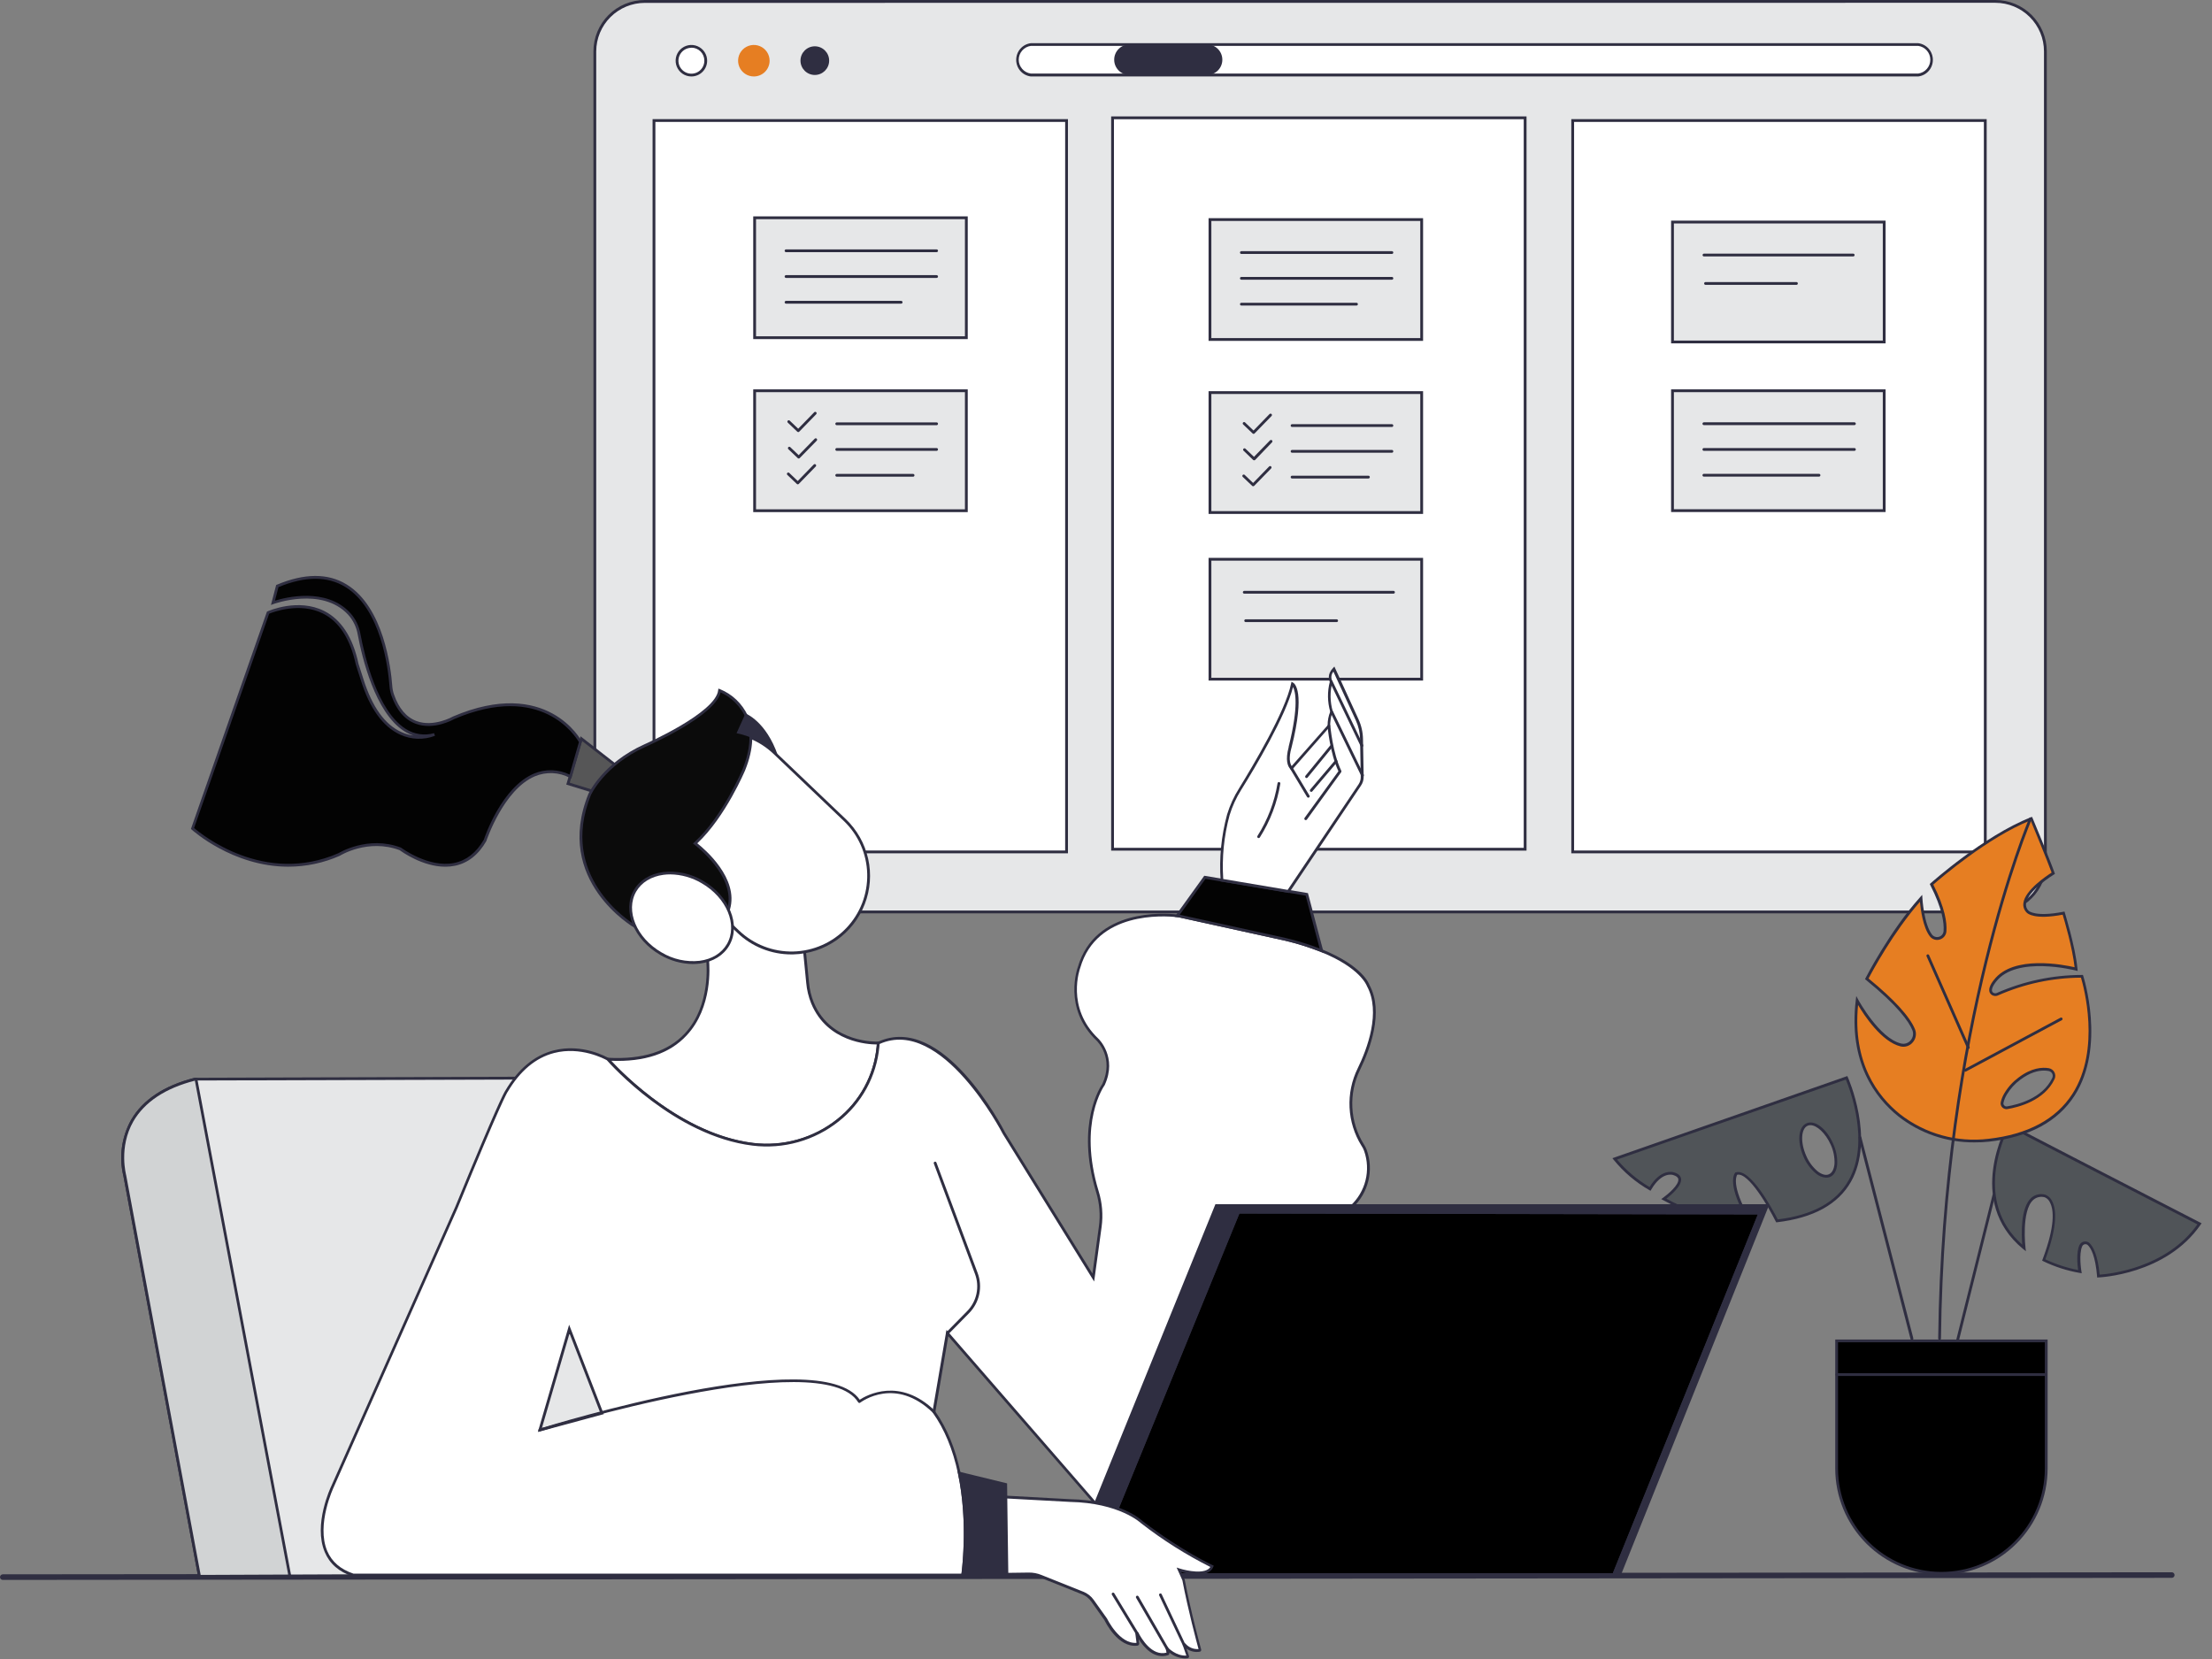 <svg width="160" height="120" viewBox="0 0 160 120" fill="none" xmlns="http://www.w3.org/2000/svg">
<rect x="0" y="0" width="160" height="120" fill="#808080" stroke="none"/>
<g id="Image">
<path id="Vector" d="M133.558 77.957L116.781 83.818C117.489 84.695 118.355 85.432 119.334 85.99C120.163 84.576 121.026 84.887 121.026 84.887C122.37 85.267 120.335 86.716 120.335 86.716C123.854 88.647 126.753 88.682 126.753 88.682C124.854 85.612 125.58 84.887 125.58 84.887C126.649 84.541 128.513 88.302 128.513 88.302C137.769 87.237 133.558 77.957 133.558 77.957ZM132.331 85.03C131.79 85.267 130.989 84.626 130.543 83.616C130.096 82.605 130.173 81.575 130.714 81.338C131.256 81.102 132.057 81.742 132.503 82.753C132.95 83.763 132.873 84.796 132.331 85.032V85.03Z" fill="#505458"/>
<path id="Vector_2" d="M126.945 88.789H126.771C126.741 88.789 123.806 88.732 120.303 86.811L120.161 86.732L120.292 86.639C120.624 86.402 121.469 85.699 121.396 85.287C121.374 85.156 121.245 85.056 121.014 84.99C120.976 84.978 120.206 84.733 119.437 86.049L119.389 86.132L119.304 86.085C118.313 85.519 117.435 84.773 116.717 83.886L116.632 83.775L133.621 77.834L133.66 77.917C133.68 77.961 135.643 82.373 133.89 85.471C132.958 87.118 131.159 88.098 128.542 88.409H128.471L128.439 88.344C127.937 87.334 126.472 84.78 125.655 84.974C125.578 85.097 125.194 85.94 126.856 88.627L126.945 88.789ZM120.531 86.706C123.424 88.26 125.892 88.524 126.575 88.575C124.784 85.608 125.485 84.85 125.518 84.82L125.534 84.802H125.558C126.625 84.454 128.275 87.597 128.59 88.203C131.101 87.9 132.835 86.948 133.716 85.374C135.287 82.599 133.773 78.705 133.514 78.089L116.967 83.874C117.632 84.665 118.426 85.337 119.316 85.863C120.163 84.491 121.04 84.788 121.079 84.8C121.384 84.887 121.56 85.038 121.598 85.254C121.677 85.758 120.867 86.449 120.531 86.706ZM132.087 85.184C131.81 85.167 131.546 85.058 131.339 84.873C130.951 84.545 130.646 84.129 130.45 83.66C129.975 82.571 130.072 81.512 130.674 81.249C131.276 80.987 132.119 81.633 132.596 82.722C132.81 83.186 132.91 83.694 132.89 84.204C132.853 84.672 132.669 85.012 132.372 85.133C132.282 85.169 132.184 85.187 132.087 85.184ZM130.957 81.387C130.888 81.386 130.819 81.399 130.755 81.427C130.274 81.629 130.219 82.619 130.636 83.571C130.817 84.013 131.101 84.405 131.464 84.715C131.772 84.96 132.071 85.038 132.291 84.939C132.518 84.842 132.657 84.572 132.695 84.181C132.714 83.704 132.619 83.229 132.419 82.795C132.049 81.969 131.42 81.387 130.957 81.387Z" fill="#2F2E41"/>
<path id="Vector_3" d="M159.096 88.52C159.096 88.52 145.456 81.496 145.287 81.374C145.287 81.374 142.186 86.8 146.4 90.266C146.4 90.266 145.893 86.051 147.929 86.511C147.929 86.511 149.43 86.899 147.832 91.137C148.659 91.542 149.54 91.827 150.447 91.986C150.447 91.986 150.231 90.705 150.516 90.1C150.54 90.05 150.575 90.005 150.619 89.971C150.664 89.936 150.715 89.913 150.77 89.903C150.826 89.892 150.882 89.895 150.936 89.911C150.99 89.926 151.039 89.955 151.08 89.993C151.328 90.236 151.654 90.83 151.779 92.301C151.779 92.299 156.602 92.154 159.096 88.52Z" fill="#505458"/>
<path id="Vector_4" d="M151.688 92.402V92.307C151.563 90.87 151.254 90.286 151.017 90.064C150.989 90.037 150.954 90.016 150.917 90.005C150.879 89.994 150.839 89.992 150.801 89.999C150.761 90.006 150.723 90.023 150.69 90.047C150.658 90.072 150.632 90.104 150.615 90.141C150.348 90.709 150.552 91.96 150.556 91.96L150.578 92.099L150.439 92.075C149.522 91.917 148.631 91.632 147.793 91.226L147.712 91.184L147.744 91.101C148.668 88.65 148.553 87.514 148.288 86.994C148.218 86.82 148.082 86.681 147.91 86.606C147.767 86.564 147.614 86.558 147.468 86.59C147.322 86.623 147.186 86.691 147.073 86.79C146.198 87.578 146.507 90.226 146.509 90.252L146.54 90.503L146.338 90.343C142.105 86.865 145.167 81.379 145.2 81.324L145.254 81.227L145.345 81.292C145.547 81.423 154.459 86.018 159.143 88.429L159.246 88.482L159.181 88.577C156.685 92.214 151.832 92.398 151.783 92.4L151.688 92.402ZM150.839 89.799C150.955 89.8 151.065 89.844 151.148 89.925C151.405 90.173 151.737 90.769 151.872 92.198C152.551 92.154 156.687 91.745 158.947 88.561C157.227 87.675 146.483 82.142 145.325 81.516C144.963 82.213 142.732 86.895 146.275 90.03C146.216 89.324 146.135 87.358 146.928 86.643C147.064 86.523 147.228 86.44 147.404 86.4C147.581 86.36 147.764 86.365 147.939 86.414C148.05 86.456 148.152 86.52 148.238 86.602C148.324 86.684 148.393 86.782 148.44 86.891C148.725 87.439 148.866 88.611 147.945 91.091C148.7 91.446 149.496 91.706 150.316 91.865C150.267 91.509 150.172 90.569 150.413 90.06C150.444 89.994 150.49 89.937 150.547 89.892C150.605 89.848 150.673 89.818 150.744 89.805C150.775 89.799 150.807 89.797 150.839 89.799Z" fill="#2F2E41"/>
<path id="Vector_5" d="M0.202 114.28C0.149 114.28 0.097 114.258 0.059 114.22C0.021 114.183 0 114.131 0 114.078C0 114.024 0.021 113.973 0.059 113.935C0.097 113.897 0.149 113.875 0.202 113.875L157.091 113.726C157.144 113.726 157.196 113.747 157.234 113.785C157.272 113.823 157.293 113.874 157.293 113.928C157.293 113.982 157.272 114.033 157.234 114.071C157.196 114.109 157.144 114.13 157.091 114.13L0.194 114.28H0.202Z" fill="#2F2E41"/>
<path id="Vector_6" d="M144.336 0.107H46.641C44.645 0.107 43.026 1.725 43.026 3.72V62.349C43.026 64.344 44.645 65.962 46.641 65.962H144.336C146.332 65.962 147.95 64.344 147.95 62.349V3.72C147.95 1.725 146.332 0.107 144.336 0.107Z" fill="#E6E7E8"/>
<path id="Vector_7" d="M144.334 66.063H46.639C45.654 66.061 44.71 65.669 44.014 64.973C43.318 64.277 42.926 63.333 42.925 62.349V3.712C42.926 2.728 43.318 1.784 44.014 1.088C44.71 0.393 45.654 0.001 46.639 0H144.334C145.319 0.001 146.263 0.392 146.96 1.088C147.657 1.784 148.048 2.728 148.049 3.712V62.349C148.048 63.333 147.657 64.277 146.96 64.974C146.264 65.67 145.319 66.062 144.334 66.063ZM46.639 0.208C45.709 0.209 44.817 0.579 44.159 1.235C43.501 1.892 43.13 2.783 43.127 3.712V62.349C43.129 63.279 43.499 64.172 44.157 64.83C44.815 65.488 45.708 65.859 46.639 65.861H144.334C145.266 65.86 146.159 65.489 146.817 64.831C147.476 64.172 147.846 63.28 147.847 62.349V3.712C147.846 2.781 147.476 1.889 146.817 1.231C146.158 0.573 145.265 0.203 144.334 0.202L46.639 0.208Z" fill="#2F2E41"/>
<path id="Vector_8" d="M50.013 5.422C50.585 5.422 51.05 4.958 51.05 4.385C51.05 3.813 50.585 3.349 50.013 3.349C49.44 3.349 48.976 3.813 48.976 4.385C48.976 4.958 49.44 5.422 50.013 5.422Z" fill="white"/>
<path id="Vector_9" d="M50.012 5.531C49.786 5.531 49.566 5.465 49.378 5.34C49.19 5.215 49.044 5.037 48.957 4.828C48.871 4.62 48.848 4.391 48.892 4.169C48.936 3.948 49.044 3.745 49.204 3.585C49.364 3.426 49.567 3.317 49.788 3.273C50.01 3.229 50.239 3.252 50.447 3.339C50.656 3.425 50.834 3.572 50.959 3.759C51.084 3.947 51.151 4.168 51.15 4.393C51.15 4.695 51.03 4.984 50.816 5.197C50.603 5.41 50.314 5.53 50.012 5.531ZM50.012 3.456C49.827 3.455 49.645 3.51 49.491 3.613C49.336 3.715 49.215 3.862 49.144 4.033C49.073 4.204 49.054 4.393 49.09 4.575C49.126 4.757 49.215 4.924 49.346 5.056C49.477 5.187 49.644 5.276 49.826 5.313C50.008 5.349 50.197 5.331 50.369 5.26C50.54 5.189 50.687 5.069 50.79 4.914C50.893 4.76 50.948 4.579 50.948 4.393C50.949 4.27 50.926 4.147 50.879 4.032C50.833 3.918 50.764 3.814 50.677 3.726C50.59 3.638 50.486 3.568 50.372 3.52C50.258 3.473 50.136 3.448 50.012 3.448V3.456Z" fill="#2F2E41"/>
<path id="Vector_10" d="M54.53 5.422C55.103 5.422 55.567 4.958 55.567 4.385C55.567 3.813 55.103 3.349 54.53 3.349C53.957 3.349 53.493 3.813 53.493 4.385C53.493 4.958 53.957 5.422 54.53 5.422Z" fill="#E67E22"/>
<path id="Vector_11" d="M54.53 5.531C54.304 5.531 54.083 5.465 53.896 5.34C53.708 5.215 53.561 5.037 53.475 4.828C53.388 4.62 53.366 4.391 53.41 4.169C53.453 3.948 53.562 3.745 53.722 3.585C53.881 3.426 54.084 3.317 54.306 3.273C54.527 3.229 54.757 3.252 54.965 3.339C55.173 3.425 55.351 3.572 55.477 3.759C55.602 3.947 55.668 4.168 55.668 4.393C55.667 4.695 55.547 4.984 55.334 5.197C55.121 5.41 54.831 5.53 54.53 5.531ZM54.53 3.456C54.344 3.455 54.163 3.51 54.008 3.613C53.854 3.715 53.733 3.862 53.662 4.033C53.59 4.204 53.572 4.393 53.608 4.575C53.644 4.757 53.733 4.924 53.864 5.056C53.995 5.187 54.162 5.276 54.344 5.313C54.526 5.349 54.715 5.331 54.886 5.26C55.058 5.189 55.204 5.069 55.307 4.914C55.411 4.76 55.466 4.579 55.466 4.393C55.467 4.27 55.443 4.147 55.397 4.032C55.35 3.918 55.282 3.814 55.194 3.726C55.108 3.638 55.004 3.568 54.89 3.52C54.776 3.473 54.653 3.448 54.53 3.448V3.456Z" fill="#E67E22"/>
<path id="Vector_12" d="M58.938 5.422C59.511 5.422 59.975 4.958 59.975 4.385C59.975 3.813 59.511 3.349 58.938 3.349C58.366 3.349 57.901 3.813 57.901 4.385C57.901 4.958 58.366 5.422 58.938 5.422Z" fill="#2F2E41"/>
<path id="Vector_13" d="M138.749 3.217H74.562C73.953 3.217 73.46 3.71 73.46 4.319V4.321C73.46 4.929 73.953 5.422 74.562 5.422H138.749C139.358 5.422 139.851 4.929 139.851 4.321V4.319C139.851 3.71 139.358 3.217 138.749 3.217Z" fill="white"/>
<path id="Vector_14" d="M138.749 5.531H74.564C74.27 5.495 73.999 5.353 73.803 5.131C73.607 4.909 73.499 4.624 73.499 4.328C73.499 4.032 73.607 3.746 73.803 3.524C73.999 3.303 74.27 3.16 74.564 3.124H138.749C139.043 3.16 139.314 3.303 139.51 3.524C139.706 3.746 139.814 4.032 139.814 4.328C139.814 4.624 139.706 4.909 139.51 5.131C139.314 5.353 139.043 5.495 138.749 5.531ZM74.564 3.318C74.321 3.351 74.099 3.47 73.938 3.655C73.777 3.839 73.688 4.075 73.688 4.32C73.688 4.564 73.777 4.8 73.938 4.984C74.099 5.169 74.321 5.288 74.564 5.321H138.749C138.992 5.288 139.214 5.169 139.375 4.984C139.536 4.8 139.625 4.564 139.625 4.32C139.625 4.075 139.536 3.839 139.375 3.655C139.214 3.47 138.992 3.351 138.749 3.318H74.564Z" fill="#2F2E41"/>
<path id="Vector_15" d="M87.314 3.217H81.694C81.086 3.217 80.593 3.71 80.593 4.319V4.321C80.593 4.929 81.086 5.422 81.694 5.422H87.314C87.922 5.422 88.415 4.929 88.415 4.321V4.319C88.415 3.71 87.922 3.217 87.314 3.217Z" fill="#2F2E41"/>
<path id="Vector_16" d="M77.147 8.718H47.304V61.623H77.147V8.718Z" fill="white"/>
<path id="Vector_17" d="M77.248 61.722H47.203V8.617H77.248V61.722ZM47.405 61.52H77.046V8.819H47.405V61.52Z" fill="#2F2E41"/>
<path id="Vector_18" d="M110.317 8.522H80.474V61.427H110.317V8.522Z" fill="white"/>
<path id="Vector_19" d="M110.418 61.528H80.373V8.421H110.418V61.528ZM80.575 61.326H110.216V8.623H80.575V61.326Z" fill="#2F2E41"/>
<path id="Vector_20" d="M143.6 8.718H113.757V61.623H143.6V8.718Z" fill="white"/>
<path id="Vector_21" d="M143.702 61.722H113.656V8.617H143.702V61.722ZM113.858 61.52H143.499V8.819H113.858V61.52Z" fill="#2F2E41"/>
<path id="Vector_22" d="M69.898 15.752H54.584V24.426H69.898V15.752Z" fill="#E6E7E8"/>
<path id="Vector_23" d="M69.999 24.527H54.483V15.651H69.999V24.527ZM54.685 24.325H69.797V15.853H54.685V24.325Z" fill="#2F2E41"/>
<path id="Vector_24" d="M67.747 18.24H56.856C56.83 18.24 56.804 18.229 56.785 18.21C56.766 18.191 56.755 18.166 56.755 18.139C56.755 18.112 56.766 18.086 56.785 18.067C56.804 18.049 56.83 18.038 56.856 18.038H67.747C67.774 18.038 67.8 18.049 67.819 18.067C67.838 18.086 67.849 18.112 67.849 18.139C67.849 18.166 67.838 18.191 67.819 18.21C67.8 18.229 67.774 18.24 67.747 18.24Z" fill="#2F2E41"/>
<path id="Vector_25" d="M67.747 20.103H56.856C56.83 20.103 56.804 20.093 56.785 20.073C56.766 20.055 56.755 20.029 56.755 20.002C56.755 19.975 56.766 19.95 56.785 19.931C56.804 19.912 56.83 19.901 56.856 19.901H67.747C67.774 19.901 67.8 19.912 67.819 19.931C67.838 19.95 67.849 19.975 67.849 20.002C67.849 20.029 67.838 20.055 67.819 20.073C67.8 20.093 67.774 20.103 67.747 20.103Z" fill="#2F2E41"/>
<path id="Vector_26" d="M65.182 21.964H56.856C56.83 21.964 56.804 21.954 56.785 21.935C56.766 21.916 56.755 21.89 56.755 21.863C56.755 21.837 56.766 21.811 56.785 21.792C56.804 21.773 56.83 21.762 56.856 21.762H65.182C65.209 21.762 65.235 21.773 65.254 21.792C65.273 21.811 65.283 21.837 65.283 21.863C65.283 21.89 65.273 21.916 65.254 21.935C65.235 21.954 65.209 21.964 65.182 21.964Z" fill="#2F2E41"/>
<path id="Vector_27" d="M69.898 28.267H54.584V36.941H69.898V28.267Z" fill="#E6E7E8"/>
<path id="Vector_28" d="M69.999 37.042H54.483V28.164H69.999V37.042ZM54.685 36.84H69.797V28.366H54.685V36.84Z" fill="#2F2E41"/>
<path id="Vector_29" d="M67.747 30.755H60.523C60.496 30.755 60.47 30.744 60.452 30.725C60.432 30.706 60.422 30.681 60.422 30.654C60.422 30.627 60.433 30.602 60.452 30.583C60.471 30.564 60.496 30.553 60.523 30.553H67.747C67.774 30.553 67.8 30.564 67.819 30.582C67.838 30.601 67.848 30.627 67.848 30.654C67.848 30.681 67.838 30.706 67.819 30.725C67.8 30.744 67.774 30.755 67.747 30.755Z" fill="#2F2E41"/>
<path id="Vector_30" d="M67.747 32.61H60.523C60.496 32.61 60.47 32.599 60.452 32.58C60.432 32.562 60.422 32.536 60.422 32.509C60.422 32.482 60.433 32.457 60.452 32.438C60.471 32.419 60.496 32.408 60.523 32.408H67.747C67.774 32.408 67.8 32.419 67.819 32.438C67.838 32.456 67.848 32.482 67.848 32.509C67.848 32.536 67.838 32.562 67.819 32.58C67.8 32.599 67.774 32.61 67.747 32.61Z" fill="#2F2E41"/>
<path id="Vector_31" d="M66.045 34.481H60.523C60.496 34.481 60.47 34.471 60.452 34.452C60.432 34.433 60.422 34.407 60.422 34.38C60.422 34.353 60.432 34.328 60.452 34.309C60.47 34.29 60.496 34.279 60.523 34.279H66.045C66.072 34.279 66.098 34.29 66.117 34.309C66.136 34.328 66.146 34.353 66.146 34.38C66.146 34.407 66.136 34.433 66.117 34.452C66.098 34.471 66.072 34.481 66.045 34.481Z" fill="#2F2E41"/>
<path id="Vector_32" d="M57.742 31.254C57.716 31.253 57.691 31.243 57.671 31.226L56.99 30.577C56.979 30.568 56.97 30.557 56.964 30.545C56.958 30.532 56.954 30.519 56.953 30.505C56.953 30.491 56.955 30.477 56.959 30.464C56.964 30.451 56.972 30.439 56.981 30.429C56.991 30.419 57.002 30.411 57.015 30.406C57.028 30.401 57.042 30.398 57.056 30.398C57.07 30.398 57.083 30.401 57.096 30.407C57.109 30.413 57.12 30.421 57.129 30.432L57.736 31.01L58.894 29.819C58.913 29.8 58.938 29.789 58.965 29.789C58.992 29.788 59.018 29.799 59.038 29.817C59.057 29.836 59.068 29.862 59.068 29.889C59.069 29.916 59.058 29.942 59.039 29.961L57.81 31.224C57.792 31.242 57.768 31.253 57.742 31.254Z" fill="#2F2E41"/>
<path id="Vector_33" d="M57.776 33.166C57.75 33.166 57.724 33.155 57.705 33.138L57.022 32.489C57.013 32.479 57.005 32.468 57 32.456C56.995 32.444 56.992 32.43 56.992 32.417C56.992 32.404 56.995 32.391 57 32.378C57.005 32.366 57.013 32.355 57.022 32.345C57.031 32.336 57.042 32.328 57.054 32.323C57.067 32.318 57.08 32.316 57.093 32.316C57.106 32.316 57.119 32.318 57.131 32.323C57.143 32.328 57.154 32.336 57.164 32.345L57.77 32.923L58.93 31.733C58.94 31.724 58.951 31.716 58.963 31.711C58.975 31.705 58.988 31.703 59.002 31.702C59.015 31.702 59.028 31.704 59.041 31.709C59.053 31.714 59.064 31.722 59.074 31.731C59.083 31.74 59.091 31.751 59.096 31.764C59.102 31.776 59.104 31.789 59.105 31.802C59.105 31.816 59.102 31.829 59.097 31.841C59.092 31.854 59.085 31.865 59.076 31.875L57.843 33.136C57.825 33.153 57.801 33.164 57.776 33.166Z" fill="#2F2E41"/>
<path id="Vector_34" d="M57.708 35.035C57.682 35.035 57.657 35.025 57.639 35.007L56.956 34.358C56.945 34.349 56.936 34.338 56.93 34.326C56.924 34.313 56.92 34.3 56.919 34.286C56.918 34.272 56.92 34.258 56.925 34.245C56.93 34.232 56.937 34.22 56.947 34.21C56.957 34.2 56.968 34.192 56.981 34.187C56.994 34.181 57.008 34.179 57.022 34.179C57.035 34.179 57.049 34.182 57.062 34.188C57.075 34.194 57.086 34.202 57.095 34.213L57.702 34.792L58.86 33.6C58.879 33.581 58.904 33.57 58.931 33.569C58.958 33.569 58.984 33.58 59.003 33.598C59.023 33.617 59.034 33.643 59.034 33.67C59.034 33.697 59.024 33.722 59.005 33.742L57.776 35.005C57.758 35.023 57.733 35.034 57.708 35.035Z" fill="#2F2E41"/>
<path id="Vector_35" d="M102.834 15.882H87.52V24.555H102.834V15.882Z" fill="#E6E7E8"/>
<path id="Vector_36" d="M102.935 24.656H87.419V15.781H102.935V24.656ZM87.621 24.454H102.733V15.983H87.621V24.454Z" fill="#2F2E41"/>
<path id="Vector_37" d="M100.679 18.369H89.793C89.766 18.369 89.74 18.359 89.721 18.34C89.702 18.321 89.691 18.295 89.691 18.268C89.691 18.241 89.702 18.216 89.721 18.197C89.74 18.178 89.766 18.167 89.793 18.167H100.679C100.706 18.167 100.732 18.178 100.751 18.197C100.77 18.216 100.781 18.241 100.781 18.268C100.781 18.295 100.77 18.321 100.751 18.34C100.732 18.359 100.706 18.369 100.679 18.369Z" fill="#2F2E41"/>
<path id="Vector_38" d="M100.679 20.233H89.793C89.766 20.233 89.74 20.222 89.721 20.203C89.702 20.184 89.691 20.158 89.691 20.131C89.691 20.105 89.702 20.079 89.721 20.06C89.74 20.041 89.766 20.03 89.793 20.03H100.679C100.706 20.03 100.732 20.041 100.751 20.06C100.77 20.079 100.781 20.105 100.781 20.131C100.781 20.158 100.77 20.184 100.751 20.203C100.732 20.222 100.706 20.233 100.679 20.233Z" fill="#2F2E41"/>
<path id="Vector_39" d="M98.118 22.102H89.793C89.766 22.102 89.74 22.091 89.721 22.072C89.702 22.053 89.691 22.027 89.691 22.001C89.691 21.974 89.702 21.948 89.721 21.929C89.74 21.91 89.766 21.9 89.793 21.9H98.118C98.145 21.9 98.171 21.91 98.19 21.929C98.209 21.948 98.219 21.974 98.219 22.001C98.219 22.027 98.209 22.053 98.19 22.072C98.171 22.091 98.145 22.102 98.118 22.102Z" fill="#2F2E41"/>
<path id="Vector_40" d="M136.289 28.261H120.976V36.935H136.289V28.261Z" fill="#E6E7E8"/>
<path id="Vector_41" d="M136.39 37.036H120.875V28.164H136.39V37.036ZM121.077 36.834H136.188V28.366H121.077V36.834Z" fill="#2F2E41"/>
<path id="Vector_42" d="M134.135 30.749H123.246C123.219 30.749 123.193 30.738 123.174 30.719C123.155 30.7 123.145 30.675 123.145 30.648C123.145 30.621 123.156 30.596 123.175 30.577C123.194 30.558 123.219 30.547 123.246 30.547H134.135C134.161 30.547 134.187 30.557 134.206 30.576C134.225 30.595 134.236 30.621 134.236 30.648C134.236 30.675 134.225 30.7 134.206 30.719C134.187 30.738 134.161 30.749 134.135 30.749Z" fill="#2F2E41"/>
<path id="Vector_43" d="M134.135 32.61H123.246C123.219 32.61 123.193 32.599 123.174 32.58C123.155 32.562 123.145 32.536 123.145 32.509C123.145 32.482 123.155 32.456 123.174 32.438C123.193 32.419 123.219 32.408 123.246 32.408H134.135C134.161 32.408 134.187 32.419 134.206 32.438C134.225 32.456 134.236 32.482 134.236 32.509C134.236 32.536 134.225 32.562 134.206 32.58C134.187 32.599 134.161 32.61 134.135 32.61Z" fill="#2F2E41"/>
<path id="Vector_44" d="M131.574 34.475H123.246C123.219 34.475 123.193 34.465 123.174 34.446C123.155 34.427 123.145 34.401 123.145 34.374C123.145 34.347 123.155 34.322 123.174 34.303C123.193 34.284 123.219 34.273 123.246 34.273H131.574C131.6 34.273 131.626 34.284 131.645 34.303C131.664 34.322 131.675 34.347 131.675 34.374C131.675 34.401 131.664 34.427 131.645 34.446C131.626 34.465 131.6 34.475 131.574 34.475Z" fill="#2F2E41"/>
<path id="Vector_45" d="M102.834 28.397H87.52V37.07H102.834V28.397Z" fill="#E6E7E8"/>
<path id="Vector_46" d="M102.935 37.173H87.419V28.296H102.935V37.173ZM87.621 36.971H102.733V28.498H87.621V36.971Z" fill="#2F2E41"/>
<path id="Vector_47" d="M102.834 40.453H87.52V49.126H102.834V40.453Z" fill="#E6E7E8"/>
<path id="Vector_48" d="M102.935 49.227H87.419V40.352H102.935V49.227ZM87.621 49.025H102.733V40.554H87.621V49.025Z" fill="#2F2E41"/>
<path id="Vector_49" d="M100.679 30.884H93.459C93.432 30.884 93.406 30.874 93.388 30.855C93.369 30.836 93.358 30.81 93.358 30.783C93.358 30.757 93.369 30.731 93.388 30.712C93.407 30.694 93.432 30.683 93.459 30.682H100.679C100.706 30.682 100.732 30.693 100.751 30.712C100.77 30.731 100.78 30.756 100.78 30.783C100.78 30.81 100.77 30.836 100.751 30.855C100.732 30.874 100.706 30.884 100.679 30.884Z" fill="#2F2E41"/>
<path id="Vector_50" d="M100.679 32.747H93.459C93.432 32.747 93.406 32.737 93.388 32.718C93.369 32.699 93.358 32.673 93.358 32.646C93.358 32.62 93.369 32.594 93.388 32.575C93.407 32.557 93.432 32.546 93.459 32.545H100.679C100.706 32.545 100.732 32.556 100.751 32.575C100.77 32.594 100.78 32.62 100.78 32.646C100.78 32.673 100.77 32.699 100.751 32.718C100.732 32.737 100.706 32.747 100.679 32.747Z" fill="#2F2E41"/>
<path id="Vector_51" d="M98.981 34.611H93.459C93.432 34.611 93.406 34.6 93.388 34.581C93.369 34.562 93.358 34.536 93.358 34.51C93.358 34.483 93.369 34.457 93.388 34.438C93.406 34.419 93.432 34.409 93.459 34.409H98.981C99.008 34.409 99.034 34.419 99.053 34.438C99.072 34.457 99.082 34.483 99.082 34.51C99.082 34.536 99.072 34.562 99.053 34.581C99.034 34.6 99.008 34.611 98.981 34.611Z" fill="#2F2E41"/>
<path id="Vector_52" d="M90.677 31.383C90.651 31.383 90.626 31.373 90.607 31.355L89.925 30.706C89.915 30.698 89.906 30.687 89.9 30.674C89.893 30.662 89.89 30.648 89.889 30.634C89.888 30.62 89.89 30.607 89.895 30.593C89.9 30.581 89.907 30.569 89.917 30.558C89.926 30.549 89.938 30.541 89.951 30.535C89.964 30.53 89.977 30.527 89.991 30.527C90.005 30.528 90.019 30.531 90.032 30.537C90.044 30.542 90.056 30.551 90.065 30.561L90.671 31.141L91.829 29.949C91.848 29.929 91.874 29.918 91.901 29.918C91.928 29.918 91.954 29.928 91.973 29.947C91.992 29.965 92.003 29.991 92.004 30.018C92.004 30.045 91.994 30.071 91.975 30.09L90.746 31.353C90.728 31.371 90.703 31.382 90.677 31.383Z" fill="#2F2E41"/>
<path id="Vector_53" d="M90.712 33.295C90.686 33.295 90.66 33.285 90.641 33.267L89.96 32.61C89.948 32.602 89.938 32.591 89.931 32.578C89.924 32.566 89.919 32.552 89.918 32.538C89.917 32.523 89.918 32.509 89.923 32.495C89.928 32.481 89.935 32.469 89.945 32.458C89.955 32.448 89.967 32.44 89.98 32.434C89.994 32.429 90.008 32.426 90.023 32.427C90.037 32.427 90.051 32.431 90.064 32.438C90.077 32.444 90.088 32.453 90.097 32.465L90.704 33.044L91.864 31.852C91.873 31.843 91.885 31.835 91.897 31.83C91.909 31.825 91.922 31.822 91.935 31.822C91.949 31.821 91.962 31.824 91.974 31.829C91.987 31.834 91.998 31.841 92.008 31.85C92.017 31.86 92.025 31.871 92.03 31.883C92.035 31.895 92.038 31.908 92.038 31.922C92.038 31.935 92.036 31.948 92.031 31.96C92.026 31.973 92.019 31.984 92.01 31.994L90.791 33.265C90.781 33.275 90.768 33.283 90.755 33.288C90.741 33.294 90.727 33.296 90.712 33.295Z" fill="#2F2E41"/>
<path id="Vector_54" d="M90.643 35.172C90.617 35.172 90.593 35.162 90.574 35.144L89.891 34.495C89.882 34.486 89.874 34.475 89.869 34.463C89.864 34.451 89.861 34.438 89.861 34.425C89.861 34.411 89.864 34.398 89.869 34.386C89.874 34.374 89.882 34.363 89.891 34.354C89.9 34.344 89.912 34.337 89.924 34.332C89.936 34.327 89.95 34.324 89.963 34.324C89.976 34.324 89.989 34.327 90.002 34.332C90.014 34.337 90.025 34.344 90.035 34.354L90.641 34.934L91.799 33.742C91.808 33.732 91.82 33.724 91.832 33.719C91.844 33.714 91.857 33.711 91.871 33.711C91.884 33.711 91.897 33.713 91.909 33.718C91.922 33.723 91.933 33.73 91.943 33.74C91.952 33.749 91.96 33.76 91.965 33.772C91.971 33.785 91.973 33.798 91.974 33.811C91.974 33.824 91.971 33.837 91.966 33.85C91.961 33.862 91.954 33.874 91.945 33.883L90.716 35.146C90.696 35.164 90.67 35.173 90.643 35.172Z" fill="#2F2E41"/>
<path id="Vector_55" d="M100.794 42.941H90.001C89.974 42.941 89.948 42.93 89.929 42.911C89.91 42.892 89.899 42.866 89.899 42.839C89.9 42.813 89.911 42.787 89.93 42.769C89.948 42.75 89.974 42.739 90.001 42.738H100.794C100.821 42.738 100.847 42.749 100.866 42.768C100.885 42.787 100.896 42.813 100.896 42.839C100.896 42.866 100.885 42.892 100.866 42.911C100.847 42.93 100.821 42.941 100.794 42.941Z" fill="#2F2E41"/>
<path id="Vector_56" d="M96.683 44.998H90.103C90.077 44.997 90.052 44.986 90.033 44.968C90.014 44.949 90.003 44.923 90.002 44.897C90.002 44.87 90.013 44.844 90.032 44.825C90.051 44.806 90.077 44.796 90.103 44.796H96.683C96.71 44.796 96.736 44.806 96.754 44.825C96.773 44.844 96.784 44.87 96.784 44.897C96.784 44.923 96.773 44.949 96.754 44.968C96.736 44.987 96.71 44.998 96.683 44.998Z" fill="#2F2E41"/>
<path id="Vector_57" d="M136.289 16.061H120.976V24.735H136.289V16.061Z" fill="#E6E7E8"/>
<path id="Vector_58" d="M136.39 24.836H120.875V15.96H136.39V24.836ZM121.077 24.634H136.188V16.163H121.077V24.634Z" fill="#2F2E41"/>
<path id="Vector_59" d="M134.047 18.549H123.253C123.227 18.549 123.201 18.538 123.182 18.52C123.163 18.501 123.152 18.475 123.152 18.448C123.152 18.421 123.163 18.396 123.182 18.377C123.201 18.358 123.227 18.347 123.253 18.347H134.047C134.074 18.347 134.1 18.358 134.119 18.377C134.138 18.396 134.148 18.421 134.148 18.448C134.148 18.475 134.137 18.5 134.118 18.519C134.099 18.538 134.074 18.549 134.047 18.549Z" fill="#2F2E41"/>
<path id="Vector_60" d="M129.942 20.604H123.365C123.338 20.604 123.312 20.594 123.293 20.575C123.274 20.556 123.264 20.53 123.264 20.503C123.264 20.477 123.274 20.451 123.293 20.432C123.312 20.413 123.338 20.402 123.365 20.402H129.942C129.969 20.402 129.995 20.413 130.014 20.432C130.033 20.451 130.043 20.477 130.043 20.503C130.043 20.53 130.033 20.556 130.014 20.575C129.995 20.594 129.969 20.604 129.942 20.604Z" fill="#2F2E41"/>
<path id="Vector_61" d="M51.609 113.859L20.963 113.985L14.426 114.011L9.027 85.048C9.027 85.048 7.511 79.726 14.121 78.054H14.182L39.754 77.978L51.609 113.859Z" fill="#E6E7E8"/>
<path id="Vector_62" d="M14.342 114.112L14.328 114.029L8.926 85.067C8.595 83.693 8.792 82.246 9.478 81.011C10.323 79.546 11.876 78.517 14.095 77.957H14.119H14.182L39.821 77.876L39.843 77.947L51.749 113.96L14.342 114.112ZM14.139 78.155C11.979 78.703 10.473 79.695 9.656 81.11C8.567 82.997 9.129 85 9.129 85.02L14.514 113.918L51.474 113.768L39.673 78.079L14.139 78.155Z" fill="#2F2E41"/>
<path id="Vector_63" d="M20.963 113.985L14.426 114.011L9.027 85.048C9.027 85.048 7.511 79.725 14.121 78.054H14.182L20.963 113.985Z" fill="#D1D3D4"/>
<path id="Vector_64" d="M14.342 114.112L14.328 114.029L8.926 85.067C8.595 83.693 8.792 82.246 9.478 81.011C10.323 79.546 11.876 78.517 14.095 77.957H14.119H14.259L14.273 78.04L21.083 114.088L14.342 114.112ZM14.095 78.167C11.96 78.715 10.467 79.705 9.648 81.11C8.567 82.997 9.129 85 9.129 85.02L14.514 113.918L20.844 113.892L14.095 78.167Z" fill="#2F2E41"/>
<path id="Vector_65" d="M63.529 75.451C63.529 75.544 63.515 75.635 63.505 75.726C63.066 80.203 58.92 83.321 54.455 82.773C48.632 82.058 43.962 76.618 43.962 76.618C52.117 77.082 51.185 69.514 51.185 69.514L52.755 66.37L58.112 68.001L58.417 71.087C58.46 71.592 58.579 72.088 58.771 72.558C60.05 75.654 63.529 75.451 63.529 75.451Z" fill="white"/>
<path id="Vector_66" d="M55.456 82.929C55.118 82.929 54.78 82.908 54.445 82.866C48.65 82.155 43.934 76.731 43.888 76.676L43.734 76.496L43.97 76.51C46.441 76.65 48.31 76.062 49.529 74.76C51.451 72.711 51.09 69.553 51.086 69.52V69.49L52.703 66.243L58.207 67.918L58.518 71.07C58.561 71.566 58.678 72.052 58.864 72.513C60.101 75.498 63.486 75.342 63.523 75.342H63.636V75.458C63.636 75.55 63.622 75.641 63.612 75.734C63.508 76.782 63.195 77.798 62.69 78.722C62.185 79.645 61.499 80.457 60.673 81.11C59.19 82.288 57.35 82.93 55.456 82.929ZM44.201 76.723C45.07 77.666 49.347 82.037 54.467 82.666C55.544 82.798 56.636 82.714 57.681 82.42C58.725 82.126 59.7 81.627 60.55 80.952C61.353 80.315 62.021 79.522 62.511 78.622C63.002 77.721 63.306 76.731 63.406 75.71C63.406 75.656 63.416 75.603 63.42 75.549C62.799 75.549 59.838 75.389 58.678 72.59C58.483 72.111 58.361 71.606 58.316 71.091L58.019 68.072L52.808 66.485L51.288 69.516C51.32 69.856 51.559 72.879 49.671 74.888C48.454 76.209 46.616 76.824 44.201 76.729V76.723Z" fill="#2F2E41"/>
<path id="Vector_67" d="M98.563 82.815C98.059 81.997 97.77 81.064 97.724 80.104C97.677 79.144 97.874 78.188 98.296 77.325C99.011 75.854 100.006 73.184 98.963 71.276C98.963 71.276 98.542 69.961 95.605 68.773C94.757 68.435 93.886 68.16 92.998 67.95L85.303 66.263L85.147 66.243C84.203 66.139 79.253 65.802 78.042 69.979C77.738 70.887 77.703 71.864 77.941 72.791C78.179 73.719 78.679 74.558 79.382 75.209C79.382 75.209 80.722 76.462 79.815 78.442C79.815 78.442 77.826 81.106 79.37 86.184C79.624 87.005 79.696 87.872 79.582 88.724L79.079 92.4L72.611 81.965C72.611 81.965 68.176 73.275 63.514 75.445C63.514 75.538 63.5 75.629 63.49 75.72C63.052 80.196 58.906 83.314 54.441 82.767C48.617 82.052 43.948 76.611 43.948 76.611C43.948 76.611 39.523 73.984 36.612 78.937C36.612 78.937 36.319 79.23 33 87.322L24.044 107.504C24.044 107.504 21.58 112.622 25.534 113.92H69.635C69.635 113.92 70.185 110.27 69.391 106.55C69.059 105 68.495 103.438 67.561 102.124L68.534 96.419L82.212 112.17H89.8L97.772 87.279C98.32 86.776 98.706 86.123 98.884 85.401C99.061 84.679 99.022 83.921 98.771 83.222C98.729 83.097 98.671 82.978 98.599 82.868L98.563 82.815ZM39.044 103.434L41.173 96.137L43.529 102.217L39.044 103.434Z" fill="white"/>
<path id="Vector_68" d="M69.722 114.027H25.515C24.527 113.702 23.844 113.112 23.494 112.275C22.643 110.276 23.919 107.583 23.973 107.469L32.93 87.291C35.901 80.045 36.451 79.036 36.546 78.897C37.474 77.321 38.65 76.339 40.045 75.979C42.137 75.439 43.944 76.488 44.021 76.535L44.045 76.555C44.092 76.609 48.757 81.975 54.473 82.676C55.55 82.808 56.642 82.724 57.686 82.43C58.731 82.136 59.706 81.637 60.555 80.962C61.359 80.325 62.026 79.533 62.517 78.632C63.008 77.731 63.312 76.741 63.411 75.72C63.411 75.631 63.428 75.54 63.434 75.45V75.391L63.486 75.365C68.178 73.174 72.528 81.57 72.71 81.928L79.02 92.117L79.485 88.72C79.599 87.883 79.53 87.032 79.283 86.225C77.787 81.306 79.606 78.586 79.736 78.402C80.593 76.512 79.374 75.336 79.332 75.286C76.845 72.933 77.955 69.975 77.965 69.947C79.196 65.703 84.187 66.037 85.177 66.148C85.281 66.158 85.337 66.168 85.337 66.168L93.014 67.851C93.909 68.063 94.787 68.339 95.642 68.678C98.587 69.872 99.04 71.19 99.056 71.246C100.119 73.186 99.092 75.916 98.385 77.369C97.968 78.216 97.773 79.156 97.818 80.099C97.864 81.042 98.148 81.958 98.646 82.761L98.682 82.819C98.759 82.937 98.82 83.064 98.866 83.197C99.117 83.912 99.155 84.684 98.975 85.419C98.796 86.155 98.407 86.823 97.855 87.342L89.873 112.277H82.166L82.135 112.241L68.592 96.652L67.662 102.108C68.495 103.294 69.108 104.784 69.482 106.538C70.27 110.232 69.732 113.906 69.726 113.944L69.722 114.027ZM25.564 113.825H69.546C69.621 113.253 70.005 109.923 69.292 106.578C68.92 104.834 68.309 103.357 67.472 102.189L67.448 102.155V102.112L68.459 96.197L82.246 112.075H89.713L97.673 87.219L97.698 87.198C98.225 86.708 98.599 86.074 98.772 85.375C98.946 84.675 98.912 83.94 98.674 83.26C98.634 83.143 98.579 83.031 98.512 82.927L98.474 82.868C97.959 82.036 97.664 81.087 97.617 80.11C97.569 79.133 97.771 78.16 98.203 77.282C98.894 75.868 99.899 73.202 98.872 71.325C98.86 71.295 98.409 70.017 95.565 68.866C94.722 68.53 93.855 68.257 92.972 68.047L85.282 66.358L85.137 66.34C84.177 66.233 79.326 65.911 78.139 70.003C78.125 70.04 77.068 72.873 79.451 75.132C79.465 75.144 80.834 76.456 79.908 78.487L79.896 78.505C79.877 78.531 77.957 81.193 79.467 86.158C79.726 86.993 79.8 87.874 79.683 88.74L79.142 92.695L72.532 82.019C72.485 81.926 68.119 73.495 63.624 75.514C63.624 75.587 63.618 75.66 63.606 75.732C63.503 76.78 63.191 77.796 62.687 78.72C62.183 79.644 61.498 80.457 60.673 81.11C59.803 81.802 58.803 82.313 57.733 82.615C56.663 82.916 55.544 83.001 54.441 82.866C48.781 82.173 44.162 76.993 43.895 76.69C43.726 76.595 42.001 75.67 40.085 76.165C38.745 76.51 37.611 77.462 36.712 78.994L36.695 79.014C36.695 79.026 36.291 79.596 33.108 87.364L24.149 107.548C24.135 107.579 22.855 110.276 23.672 112.196C24.005 112.97 24.64 113.518 25.564 113.825ZM38.905 103.579L41.167 95.821L43.673 102.288L38.905 103.579ZM41.195 96.45L39.2 103.29L43.402 102.149L41.195 96.45Z" fill="#2F2E41"/>
<path id="Vector_69" d="M39.045 103.541C39.023 103.541 39.002 103.534 38.984 103.522C38.967 103.509 38.954 103.491 38.948 103.47C38.94 103.444 38.943 103.417 38.955 103.393C38.968 103.369 38.989 103.351 39.014 103.343C39.847 103.084 59.303 97.078 62.187 101.245C62.676 100.924 65.082 99.572 67.63 102.054C67.641 102.063 67.65 102.074 67.656 102.086C67.662 102.099 67.666 102.112 67.666 102.126C67.667 102.14 67.665 102.154 67.66 102.167C67.655 102.18 67.647 102.192 67.637 102.202C67.627 102.212 67.616 102.219 67.603 102.225C67.59 102.23 67.576 102.232 67.562 102.232C67.548 102.231 67.534 102.228 67.522 102.222C67.509 102.216 67.498 102.208 67.489 102.197C64.774 99.546 62.325 101.389 62.221 101.457C62.211 101.466 62.198 101.473 62.184 101.476C62.171 101.48 62.156 101.48 62.143 101.478C62.114 101.472 62.09 101.455 62.074 101.431C59.484 97.214 39.279 103.452 39.075 103.527C39.066 103.534 39.056 103.538 39.045 103.541Z" fill="#2F2E41"/>
<path id="Vector_70" d="M68.534 96.527C68.52 96.527 68.507 96.524 68.495 96.519C68.483 96.513 68.472 96.506 68.463 96.496C68.453 96.487 68.446 96.476 68.441 96.464C68.436 96.452 68.433 96.439 68.433 96.426C68.433 96.412 68.436 96.399 68.441 96.387C68.446 96.375 68.453 96.364 68.463 96.355L69.957 94.837C70.296 94.491 70.53 94.055 70.63 93.58C70.731 93.106 70.695 92.612 70.527 92.158L67.545 84.161C67.536 84.136 67.537 84.108 67.549 84.084C67.56 84.06 67.581 84.041 67.606 84.032C67.618 84.027 67.631 84.025 67.644 84.025C67.658 84.025 67.671 84.028 67.683 84.034C67.695 84.039 67.706 84.047 67.715 84.057C67.724 84.067 67.731 84.078 67.735 84.091L70.719 92.087C70.901 92.578 70.939 93.11 70.83 93.622C70.721 94.134 70.469 94.605 70.102 94.979L68.61 96.496C68.6 96.506 68.588 96.514 68.575 96.519C68.562 96.525 68.548 96.527 68.534 96.527Z" fill="#2F2E41"/>
<path id="Vector_71" d="M95.606 68.783C94.758 68.445 93.886 68.17 92.998 67.96L85.303 66.273L85.147 66.253L87.153 63.46L94.525 64.695L95.606 68.783Z" fill="#030303"/>
<path id="Vector_72" d="M95.755 68.942L95.567 68.866C94.724 68.53 93.857 68.257 92.974 68.047L85.283 66.358L85.137 66.34L84.963 66.321L87.108 63.345L94.607 64.602L95.755 68.942ZM85.333 66.166L93.014 67.851C93.843 68.048 94.657 68.299 95.452 68.603L94.442 64.784L87.195 63.571L85.333 66.166Z" fill="#2F2E41"/>
<path id="Vector_73" d="M69.635 113.926C69.635 113.926 70.185 110.276 69.391 106.556L72.746 107.376L72.833 113.869L69.635 113.926Z" fill="#2F2E41"/>
<path id="Vector_74" d="M69.518 114.029L69.536 113.912C69.536 113.875 70.072 110.234 69.292 106.578L69.257 106.421L72.845 107.296L72.936 113.964L69.518 114.029ZM69.518 106.693C70.183 109.961 69.829 113.174 69.746 113.823L72.726 113.77L72.641 107.455L69.518 106.693Z" fill="#2F2E41"/>
<path id="Vector_75" d="M89.58 87.665L78.859 113.894H116.725L127.294 87.742L89.58 87.665Z" fill="black"/>
<path id="Vector_76" d="M116.793 113.995H78.709L78.766 113.855L89.513 87.564H89.578L127.442 87.641L127.387 87.781L116.793 113.995ZM79.01 113.793H116.664L127.151 87.843L89.648 87.778L79.01 113.793Z" fill="#2F2E41"/>
<path id="Vector_77" d="M87.983 87.211H127.828L117.161 113.861L116.725 113.894L127.294 87.742L89.58 87.665L78.859 113.894L77.185 113.817L87.983 87.211Z" fill="#2F2E41"/>
<path id="Vector_78" d="M116.571 114.005L127.145 87.843L89.649 87.778L78.925 113.997L77.04 113.912L77.092 113.778L87.914 87.104H127.984L117.232 113.958L116.571 114.005ZM77.333 113.722L78.792 113.789L89.505 87.564H89.578L127.442 87.641L127.387 87.781L116.876 113.78L117.078 113.766L127.664 87.312H88.046L77.333 113.722Z" fill="#2F2E41"/>
<path id="Vector_79" d="M72.833 113.869L74.398 113.847C74.705 113.843 75.01 113.9 75.295 114.015L78.327 115.227C78.609 115.342 78.852 115.534 79.029 115.781L79.995 117.145C79.995 117.145 80.919 119.101 82.275 118.932C82.287 118.93 82.298 118.924 82.305 118.914C82.313 118.905 82.317 118.893 82.316 118.881L82.227 118.178C82.225 118.173 82.226 118.168 82.229 118.163C82.231 118.159 82.235 118.156 82.24 118.154C82.245 118.153 82.25 118.153 82.255 118.155C82.259 118.157 82.263 118.161 82.265 118.166C82.467 118.57 83.306 120.003 84.476 119.625C84.483 119.623 84.489 119.618 84.493 119.612C84.496 119.606 84.498 119.599 84.496 119.592L84.428 119.253C84.428 119.253 85.067 119.962 85.922 119.839C85.926 119.838 85.929 119.837 85.933 119.834C85.936 119.832 85.939 119.829 85.941 119.826C85.943 119.822 85.944 119.818 85.945 119.814C85.945 119.81 85.945 119.806 85.944 119.803L85.659 118.976C85.658 118.973 85.658 118.969 85.659 118.966C85.661 118.963 85.663 118.96 85.666 118.958C85.669 118.956 85.672 118.956 85.676 118.956C85.679 118.956 85.683 118.958 85.685 118.96C85.822 119.116 85.995 119.235 86.19 119.305C86.385 119.376 86.594 119.396 86.799 119.364C86.802 119.363 86.806 119.362 86.809 119.36C86.811 119.358 86.814 119.355 86.816 119.352C86.818 119.349 86.819 119.346 86.82 119.342C86.82 119.339 86.82 119.335 86.819 119.332C86.742 119.049 86.071 116.595 85.629 114.28L85.301 113.552C85.301 113.552 87.337 114.207 87.698 113.297C87.698 113.297 85.519 112.317 82.611 110.101C82.611 110.101 81.085 108.611 77.414 108.538L72.765 108.284L72.833 113.869Z" fill="white"/>
<path id="Vector_80" d="M85.713 119.956C85.3 119.944 84.902 119.796 84.581 119.534V119.574C84.587 119.606 84.582 119.638 84.565 119.666C84.549 119.693 84.523 119.714 84.492 119.724C83.492 120.047 82.738 119.158 82.362 118.564L82.4 118.871C82.403 118.89 82.402 118.91 82.396 118.929C82.391 118.947 82.382 118.965 82.37 118.98C82.358 118.995 82.344 119.008 82.327 119.017C82.311 119.027 82.292 119.033 82.273 119.035C80.858 119.214 79.928 117.272 79.888 117.192L78.932 115.842C78.767 115.609 78.539 115.43 78.275 115.324L75.243 114.112C74.97 114.003 74.678 113.949 74.384 113.952L72.718 113.974L72.637 108.179L77.397 108.439C81.062 108.512 82.596 109.969 82.653 110.03C85.507 112.206 87.69 113.198 87.706 113.209L87.795 113.249L87.759 113.338C87.436 114.146 85.998 113.855 85.448 113.712L85.693 114.261C86.138 116.593 86.807 119.043 86.884 119.313C86.892 119.349 86.886 119.386 86.868 119.417C86.858 119.431 86.845 119.444 86.83 119.454C86.815 119.463 86.798 119.47 86.781 119.473C86.615 119.502 86.445 119.497 86.28 119.459C86.116 119.421 85.961 119.351 85.825 119.253L86.004 119.776C86.011 119.794 86.013 119.813 86.011 119.832C86.009 119.851 86.003 119.869 85.992 119.885C85.982 119.901 85.969 119.915 85.953 119.926C85.938 119.936 85.92 119.943 85.901 119.946C85.839 119.953 85.776 119.956 85.713 119.956ZM84.252 118.915L84.496 119.188C84.496 119.188 85.067 119.794 85.812 119.752L85.556 119.012C85.547 118.986 85.548 118.958 85.557 118.932C85.567 118.907 85.585 118.885 85.608 118.871C85.631 118.857 85.659 118.852 85.685 118.857C85.712 118.861 85.736 118.875 85.754 118.895C85.87 119.028 86.015 119.132 86.178 119.199C86.341 119.266 86.518 119.294 86.694 119.281C86.552 118.764 85.942 116.486 85.525 114.308L85.109 113.384L85.325 113.455C85.843 113.621 87.201 113.904 87.549 113.344C85.778 112.455 84.1 111.395 82.536 110.179C82.511 110.157 80.979 108.708 77.397 108.637L72.858 108.391L72.932 113.768L74.396 113.748C74.717 113.741 75.037 113.801 75.334 113.924L78.366 115.136C78.666 115.256 78.925 115.46 79.112 115.724L80.078 117.08C80.094 117.115 80.977 118.929 82.208 118.832L82.125 118.184C82.122 118.155 82.128 118.127 82.144 118.103C82.159 118.079 82.183 118.061 82.21 118.052C82.238 118.044 82.267 118.046 82.294 118.057C82.32 118.068 82.342 118.088 82.356 118.113C82.558 118.517 83.328 119.819 84.377 119.54L84.252 118.915Z" fill="#2F2E41"/>
<path id="Vector_81" d="M88.385 63.67C88.272 62.081 88.428 60.484 88.848 58.947C89.049 58.289 89.335 57.661 89.701 57.078C90.635 55.571 93.061 51.517 93.481 49.47C93.481 49.47 94.348 49.916 93.317 54.037C93.285 54.168 92.992 55.114 93.417 55.571L96.125 52.503C96.125 52.503 96.125 51.786 96.327 51.493C96.116 50.781 96.105 50.024 96.295 49.306C96.295 49.306 96.034 48.882 96.497 48.393L98.179 52.056C98.382 52.501 98.492 52.982 98.5 53.471L98.549 56.191C98.551 56.401 98.49 56.608 98.373 56.783L93.2 64.476L88.385 63.67Z" fill="white"/>
<path id="Vector_82" d="M93.235 64.592L88.293 63.757V63.68C88.179 62.078 88.336 60.469 88.757 58.919C88.96 58.252 89.251 57.615 89.623 57.026C90.617 55.409 92.976 51.462 93.388 49.45L93.417 49.318L93.534 49.379C93.631 49.429 94.443 49.985 93.423 54.063L93.412 54.099C93.21 54.819 93.297 55.205 93.429 55.413L96.03 52.465C96.028 52.127 96.092 51.792 96.218 51.478C96.014 50.773 96.003 50.027 96.188 49.316C96.127 49.187 95.986 48.777 96.416 48.324L96.519 48.213L98.258 52.01C98.469 52.468 98.582 52.965 98.589 53.469L98.638 56.189C98.639 56.421 98.568 56.648 98.436 56.838L93.235 64.592ZM88.48 63.581L93.14 64.367L98.27 56.731C98.375 56.572 98.43 56.387 98.427 56.197L98.379 53.477C98.372 53.001 98.265 52.532 98.066 52.099L96.449 48.581C96.371 48.673 96.322 48.785 96.306 48.904C96.291 49.024 96.311 49.145 96.364 49.254L96.386 49.292L96.374 49.334C96.191 50.033 96.201 50.768 96.404 51.46L96.422 51.507L96.394 51.549C96.246 51.767 96.214 52.313 96.214 52.503V52.541L93.419 55.722L93.342 55.639C93.14 55.437 92.96 54.977 93.212 54.047V54.013C93.956 51.038 93.698 50.015 93.526 49.692C93.014 51.788 90.757 55.567 89.78 57.131C89.418 57.705 89.134 58.326 88.937 58.976C88.532 60.476 88.378 62.033 88.48 63.583V63.581Z" fill="#2F2E41"/>
<path id="Vector_83" d="M94.445 59.321C94.424 59.322 94.403 59.314 94.386 59.301C94.376 59.293 94.367 59.283 94.36 59.272C94.353 59.261 94.348 59.248 94.346 59.235C94.344 59.222 94.344 59.208 94.348 59.196C94.351 59.183 94.356 59.17 94.364 59.16L96.812 55.785C96.192 54.465 96.032 52.592 96.024 52.513C96.023 52.5 96.024 52.486 96.028 52.474C96.032 52.461 96.039 52.449 96.047 52.439C96.056 52.429 96.067 52.421 96.079 52.415C96.091 52.409 96.103 52.405 96.117 52.404C96.143 52.402 96.169 52.411 96.189 52.428C96.21 52.445 96.223 52.469 96.226 52.495C96.226 52.515 96.394 54.463 97.02 55.752C97.028 55.769 97.031 55.787 97.029 55.806C97.028 55.824 97.021 55.841 97.01 55.856L94.528 59.285C94.518 59.297 94.505 59.307 94.491 59.313C94.477 59.319 94.461 59.322 94.445 59.321Z" fill="#2F2E41"/>
<path id="Vector_84" d="M98.551 56.177C98.532 56.177 98.513 56.172 98.497 56.162C98.481 56.152 98.468 56.137 98.46 56.12L96.236 51.537C96.231 51.525 96.227 51.512 96.226 51.499C96.225 51.486 96.227 51.472 96.232 51.46C96.236 51.447 96.243 51.435 96.251 51.426C96.26 51.416 96.271 51.407 96.283 51.402C96.295 51.396 96.308 51.392 96.321 51.392C96.334 51.391 96.348 51.392 96.36 51.397C96.373 51.401 96.384 51.408 96.394 51.417C96.404 51.425 96.412 51.436 96.418 51.448L98.642 56.031C98.648 56.043 98.651 56.056 98.652 56.069C98.653 56.083 98.651 56.096 98.647 56.109C98.642 56.121 98.636 56.133 98.627 56.143C98.618 56.153 98.607 56.161 98.595 56.167C98.582 56.174 98.566 56.177 98.551 56.177Z" fill="#2F2E41"/>
<path id="Vector_85" d="M98.51 54.031C98.492 54.031 98.473 54.026 98.457 54.016C98.441 54.005 98.428 53.991 98.419 53.974L96.196 49.344C96.187 49.321 96.187 49.294 96.196 49.27C96.205 49.247 96.223 49.227 96.246 49.216C96.269 49.205 96.296 49.203 96.32 49.211C96.345 49.219 96.365 49.235 96.378 49.258L98.601 53.887C98.607 53.899 98.611 53.912 98.611 53.925C98.612 53.938 98.61 53.951 98.606 53.964C98.602 53.976 98.595 53.987 98.586 53.997C98.577 54.007 98.567 54.015 98.555 54.021C98.541 54.028 98.526 54.031 98.51 54.031Z" fill="#2F2E41"/>
<path id="Vector_86" d="M94.506 56.278C94.483 56.278 94.46 56.27 94.441 56.256C94.421 56.238 94.408 56.214 94.406 56.187C94.403 56.16 94.411 56.133 94.427 56.112L96.21 53.93C96.219 53.919 96.229 53.911 96.241 53.905C96.252 53.899 96.265 53.895 96.279 53.894C96.292 53.892 96.305 53.894 96.318 53.898C96.331 53.902 96.342 53.908 96.353 53.917C96.363 53.925 96.371 53.935 96.377 53.947C96.384 53.959 96.387 53.972 96.389 53.985C96.39 53.998 96.388 54.012 96.385 54.024C96.381 54.037 96.374 54.049 96.366 54.059L94.585 56.239C94.576 56.252 94.564 56.261 94.55 56.268C94.536 56.275 94.521 56.278 94.506 56.278Z" fill="#2F2E41"/>
<path id="Vector_87" d="M94.845 57.278C94.826 57.278 94.808 57.273 94.791 57.262C94.775 57.252 94.763 57.237 94.754 57.22C94.746 57.202 94.743 57.183 94.746 57.164C94.749 57.145 94.756 57.127 94.769 57.112L96.572 54.991C96.59 54.974 96.613 54.964 96.638 54.963C96.663 54.962 96.687 54.971 96.706 54.987C96.725 55.003 96.737 55.025 96.741 55.05C96.745 55.074 96.739 55.099 96.725 55.12L94.922 57.244C94.913 57.255 94.901 57.264 94.888 57.269C94.874 57.275 94.86 57.278 94.845 57.278Z" fill="#2F2E41"/>
<path id="Vector_88" d="M94.631 57.699C94.614 57.698 94.597 57.694 94.582 57.685C94.567 57.677 94.554 57.665 94.544 57.65L93.332 55.629C93.318 55.606 93.314 55.579 93.32 55.553C93.327 55.526 93.343 55.504 93.366 55.49C93.389 55.477 93.417 55.473 93.443 55.48C93.469 55.486 93.491 55.503 93.505 55.526L94.718 57.547C94.725 57.558 94.73 57.571 94.732 57.584C94.734 57.597 94.733 57.61 94.73 57.623C94.727 57.636 94.721 57.648 94.713 57.658C94.705 57.669 94.695 57.678 94.684 57.684C94.668 57.694 94.65 57.699 94.631 57.699Z" fill="#2F2E41"/>
<path id="Vector_89" d="M91.041 60.621C91.022 60.621 91.003 60.616 90.987 60.606C90.964 60.592 90.948 60.569 90.943 60.543C90.937 60.517 90.942 60.49 90.956 60.467C91.692 59.308 92.186 58.013 92.408 56.658C92.411 56.631 92.424 56.606 92.445 56.59C92.466 56.573 92.493 56.565 92.52 56.568C92.547 56.571 92.571 56.584 92.588 56.605C92.605 56.626 92.613 56.653 92.61 56.68C92.384 58.062 91.881 59.383 91.132 60.566C91.124 60.583 91.111 60.597 91.095 60.607C91.079 60.617 91.06 60.621 91.041 60.621Z" fill="#2F2E41"/>
<path id="Vector_90" d="M56.021 54.459C53.79 52.331 50.257 52.414 48.128 54.644C45.999 56.874 46.082 60.407 48.312 62.535L53.394 67.383C55.625 69.511 59.159 69.429 61.287 67.198C63.416 64.968 63.333 61.435 61.103 59.307L56.021 54.459Z" fill="white"/>
<path id="Vector_91" d="M57.246 69.035C55.785 69.038 54.38 68.475 53.325 67.463L48.243 62.613C47.687 62.102 47.239 61.485 46.924 60.799C46.609 60.113 46.434 59.37 46.41 58.616C46.385 57.861 46.511 57.109 46.781 56.404C47.05 55.698 47.457 55.053 47.979 54.507C48.5 53.961 49.125 53.524 49.817 53.222C50.51 52.92 51.255 52.759 52.01 52.748C52.766 52.738 53.515 52.877 54.216 53.16C54.916 53.442 55.554 53.861 56.09 54.392L61.174 59.242C61.987 60.019 62.551 61.018 62.796 62.115C63.041 63.212 62.955 64.356 62.549 65.404C62.143 66.452 61.436 67.356 60.516 68.002C59.596 68.648 58.506 69.007 57.382 69.033L57.246 69.035ZM52.169 53.02C51.074 53.019 50.003 53.346 49.095 53.959C48.188 54.572 47.485 55.443 47.077 56.459C46.669 57.475 46.576 58.59 46.809 59.66C47.042 60.731 47.59 61.706 48.383 62.462L53.465 67.312C54.516 68.315 55.924 68.859 57.377 68.825C58.831 68.791 60.211 68.181 61.214 67.13C62.218 66.078 62.762 64.671 62.728 63.219C62.695 61.766 62.085 60.386 61.035 59.382L55.951 54.532C54.932 53.559 53.577 53.017 52.169 53.02Z" fill="#2F2E41"/>
<path id="Vector_92" d="M42.05 53.429L41.086 56.682L43.346 57.379L44.74 55.52L42.05 53.429Z" fill="#565657"/>
<path id="Vector_93" d="M43.384 57.498L40.959 56.751L41.993 53.259L44.878 55.502L43.384 57.498ZM41.211 56.615L43.307 57.262L44.599 55.54L42.105 53.6L41.211 56.615Z" fill="#2F2E41"/>
<path id="Vector_94" d="M25.826 48.029C24.529 41.991 19.382 44.317 19.382 44.317L13.925 59.929C13.925 59.929 18.713 64.359 24.531 61.809C24.531 61.809 26.588 60.511 28.96 61.405C28.96 61.405 32.988 64.448 35.09 60.78C35.09 60.78 37.239 54.247 41.266 56.171L41.981 53.667C41.981 53.667 39.61 49.019 32.808 51.921C32.808 51.921 29.616 53.768 28.4 50.264C28.329 50.053 28.286 49.833 28.27 49.611C28.143 47.895 27.146 39.412 20.055 42.393L19.742 43.605C19.742 43.605 23.273 42.286 25.24 44.391C25.621 44.809 25.874 45.326 25.97 45.883C26.336 47.847 27.789 54.077 31.428 53.133C31.428 53.133 27.937 54.7 26.192 49.153L25.826 48.029Z" fill="#030303"/>
<path id="Vector_95" d="M32.208 62.692C30.571 62.692 29.073 61.615 28.909 61.496C26.619 60.639 24.602 61.882 24.582 61.9C23.407 62.42 22.137 62.69 20.852 62.69C16.826 62.69 13.899 60.039 13.861 60.004L13.812 59.958L19.308 44.242L19.346 44.224C19.435 44.183 21.57 43.244 23.456 44.197C24.687 44.82 25.52 46.101 25.93 48.005L26.286 49.118C26.92 51.139 27.848 52.424 29.047 52.958C29.321 53.082 29.612 53.164 29.91 53.202C29.671 53.126 29.442 53.019 29.231 52.883C27.131 51.549 26.185 47.552 25.875 45.895C25.783 45.357 25.539 44.856 25.172 44.452C23.272 42.419 19.817 43.678 19.781 43.692L19.599 43.759L19.975 42.316L20.022 42.296C22.023 41.453 23.727 41.447 25.075 42.276C27.749 43.913 28.275 48.296 28.372 49.601C28.386 49.815 28.428 50.025 28.497 50.228C28.845 51.238 29.395 51.883 30.126 52.155C31.369 52.618 32.744 51.838 32.754 51.83C39.576 48.914 42.052 53.568 42.068 53.617L42.087 53.653L41.329 56.314L41.219 56.264C40.832 56.059 40.404 55.942 39.966 55.923C39.528 55.904 39.091 55.982 38.687 56.153C36.417 57.119 35.204 60.774 35.184 60.811V60.829C34.612 61.827 33.846 62.431 32.904 62.623C32.675 62.67 32.442 62.693 32.208 62.692ZM14.04 59.891C14.562 60.34 19.11 64.064 24.487 61.71C24.487 61.71 26.603 60.402 28.994 61.306L29.019 61.32C29.039 61.334 31.006 62.797 32.859 62.419C33.736 62.239 34.456 61.672 34.998 60.732C35.085 60.473 36.297 56.949 38.608 55.961C39.02 55.786 39.464 55.701 39.911 55.712C40.359 55.724 40.799 55.83 41.201 56.025L41.874 53.679C41.64 53.275 39.174 49.312 32.851 52.014C32.803 52.044 31.392 52.847 30.06 52.349C29.267 52.054 28.677 51.365 28.307 50.298C28.234 50.078 28.188 49.85 28.172 49.619C28.077 48.34 27.565 44.038 24.972 42.452C23.686 41.665 22.063 41.671 20.143 42.468L19.888 43.448C20.642 43.213 23.583 42.462 25.317 44.319C25.711 44.75 25.973 45.285 26.072 45.861C26.377 47.491 27.302 51.426 29.338 52.717C29.639 52.914 29.978 53.043 30.334 53.098C30.689 53.152 31.052 53.13 31.398 53.032L31.464 53.222C31.063 53.377 30.635 53.449 30.206 53.436C29.776 53.423 29.353 53.324 28.962 53.146C27.709 52.584 26.738 51.248 26.092 49.179L25.732 48.051C25.328 46.208 24.539 44.973 23.363 44.379C21.693 43.537 19.765 44.27 19.468 44.391L14.04 59.891Z" fill="#2F2E41"/>
<path id="Vector_96" d="M45.941 67.014C45.941 67.014 40.132 63.731 42.659 57.466C42.659 57.466 43.617 55.294 46.649 53.93C46.649 53.93 51.852 51.658 52.054 49.941C52.054 49.941 55.589 51.204 53.822 55.647C53.822 55.647 52.408 59.083 50.285 61.001C50.285 61.001 53.418 63.325 52.711 65.748L45.941 67.014Z" fill="#0B0B0B"/>
<path id="Vector_97" d="M45.917 67.122L45.885 67.103C45.826 67.069 40.023 63.704 42.557 57.432C42.57 57.408 43.568 55.209 46.6 53.843C46.653 53.819 51.755 51.573 51.947 49.932L51.963 49.807L52.082 49.85C52.965 50.21 53.68 50.89 54.083 51.753C54.574 52.84 54.516 54.164 53.909 55.69C53.895 55.724 52.494 59.071 50.437 60.999C50.974 61.423 53.456 63.533 52.802 65.78L52.783 65.841L52.723 65.853L45.917 67.122ZM52.124 50.086C51.698 51.818 46.891 53.926 46.683 54.027C43.728 55.356 42.754 57.488 42.743 57.511C40.378 63.371 45.503 66.637 45.953 66.909L52.624 65.665C53.23 63.357 50.251 61.11 50.218 61.086L50.121 61.013L50.212 60.93C52.292 59.048 53.707 55.647 53.721 55.613C54.307 54.142 54.366 52.873 53.899 51.838C53.533 51.065 52.907 50.445 52.13 50.086H52.124Z" fill="#2F2E41"/>
<path id="Vector_98" d="M53.923 51.606C53.923 51.606 55.411 52.151 56.274 54.669C56.275 54.672 56.274 54.675 56.273 54.678C56.272 54.68 56.27 54.682 56.268 54.684C56.265 54.685 56.263 54.686 56.26 54.686C56.257 54.686 56.254 54.685 56.252 54.684C55.457 53.836 54.416 53.259 53.276 53.035L53.923 51.606Z" fill="#2F2E41"/>
<path id="Vector_99" d="M52.669 68.33C53.496 66.898 52.658 64.866 50.798 63.792C48.938 62.719 46.76 63.01 45.932 64.442C45.105 65.874 45.943 67.906 47.803 68.98C49.663 70.053 51.841 69.763 52.669 68.33Z" fill="white"/>
<path id="Vector_100" d="M50.115 69.731C49.283 69.72 48.468 69.491 47.752 69.068C45.846 67.968 44.989 65.869 45.844 64.391C46.261 63.67 47.012 63.203 47.965 63.078C48.969 62.966 49.982 63.186 50.849 63.704C52.753 64.806 53.61 66.903 52.757 68.381C52.341 69.102 51.587 69.569 50.637 69.696C50.464 69.718 50.29 69.729 50.115 69.731ZM48.486 63.246C48.32 63.245 48.155 63.256 47.991 63.278C47.103 63.395 46.402 63.828 46.018 64.49C45.221 65.873 46.044 67.845 47.853 68.89C48.681 69.389 49.65 69.602 50.61 69.496C51.498 69.379 52.197 68.946 52.581 68.284C53.38 66.901 52.557 64.929 50.748 63.884C50.063 63.478 49.283 63.258 48.486 63.246Z" fill="#2F2E41"/>
<path id="Vector_101" d="M82.259 118.269C82.241 118.268 82.224 118.264 82.209 118.255C82.194 118.247 82.181 118.235 82.172 118.22L80.423 115.345C80.412 115.322 80.409 115.296 80.416 115.272C80.424 115.247 80.439 115.226 80.461 115.213C80.483 115.2 80.508 115.195 80.533 115.2C80.558 115.205 80.58 115.219 80.595 115.239L82.346 118.115C82.354 118.131 82.359 118.148 82.359 118.166C82.359 118.184 82.354 118.201 82.346 118.216C82.337 118.232 82.324 118.245 82.309 118.254C82.294 118.263 82.276 118.268 82.259 118.269Z" fill="#2F2E41"/>
<path id="Vector_102" d="M84.421 119.356C84.404 119.356 84.386 119.351 84.371 119.342C84.356 119.333 84.343 119.321 84.335 119.305L82.176 115.573C82.162 115.55 82.159 115.522 82.165 115.496C82.172 115.47 82.189 115.447 82.212 115.433C82.236 115.42 82.264 115.417 82.29 115.424C82.316 115.431 82.338 115.448 82.352 115.472L84.51 119.204C84.523 119.228 84.527 119.255 84.519 119.281C84.512 119.307 84.495 119.329 84.472 119.342C84.457 119.351 84.439 119.356 84.421 119.356Z" fill="#2F2E41"/>
<path id="Vector_103" d="M85.653 119.079C85.633 119.079 85.614 119.074 85.598 119.064C85.582 119.054 85.568 119.04 85.56 119.022L83.852 115.411C83.844 115.399 83.839 115.386 83.837 115.371C83.835 115.357 83.837 115.343 83.841 115.329C83.845 115.316 83.852 115.303 83.861 115.292C83.87 115.281 83.882 115.273 83.895 115.267C83.908 115.261 83.922 115.257 83.936 115.257C83.95 115.257 83.964 115.26 83.978 115.265C83.991 115.271 84.002 115.279 84.012 115.29C84.022 115.3 84.029 115.313 84.033 115.326L85.737 118.936C85.743 118.948 85.747 118.961 85.747 118.974C85.748 118.987 85.746 119.001 85.742 119.013C85.737 119.026 85.73 119.038 85.721 119.047C85.712 119.057 85.701 119.065 85.689 119.071C85.677 119.076 85.665 119.079 85.653 119.079Z" fill="#2F2E41"/>
<path id="Vector_104" d="M132.847 96.992H148.007V106.221C148.007 108.231 147.208 110.159 145.786 111.58C144.364 113.002 142.436 113.801 140.425 113.801C138.414 113.801 136.485 113.002 135.064 111.58C133.642 110.159 132.843 108.231 132.843 106.221V96.992H132.847Z" fill="black"/>
<path id="Vector_105" d="M140.429 113.904C138.393 113.901 136.441 113.091 135.001 111.652C133.561 110.212 132.751 108.26 132.748 106.225V96.89H148.11V106.223C148.108 108.259 147.298 110.211 145.858 111.651C144.418 113.091 142.466 113.901 140.429 113.904ZM132.95 97.093V106.223C132.95 108.206 133.738 110.107 135.141 111.51C136.543 112.912 138.446 113.7 140.429 113.7C142.413 113.7 144.315 112.912 145.718 111.51C147.12 110.107 147.908 108.206 147.908 106.223V97.093H132.95Z" fill="#2F2E41"/>
<path id="Vector_106" d="M147.995 99.528H132.871C132.844 99.528 132.819 99.517 132.8 99.498C132.781 99.479 132.77 99.453 132.77 99.427C132.77 99.4 132.781 99.374 132.8 99.355C132.819 99.336 132.844 99.326 132.871 99.326H147.995C148.022 99.326 148.047 99.336 148.066 99.355C148.085 99.374 148.096 99.4 148.096 99.427C148.096 99.453 148.085 99.479 148.066 99.498C148.047 99.517 148.022 99.528 147.995 99.528Z" fill="#2F2E41"/>
<path id="Vector_107" d="M150.592 70.614C148.49 70.62 146.412 71.058 144.488 71.903C144.422 71.934 144.348 71.946 144.276 71.935C144.204 71.924 144.137 71.892 144.083 71.842C143.782 71.539 144.314 70.939 144.314 70.939C145.838 68.963 150.176 70.096 150.176 70.096C150.012 68.411 149.268 66.045 149.268 66.045C147.128 66.467 146.675 65.948 146.675 65.948C145.636 64.911 148.522 63.161 148.522 63.161C148.164 62.151 146.933 59.206 146.933 59.206C143.526 60.536 139.707 63.959 139.707 63.959C140.588 65.685 140.718 66.75 140.681 67.34C140.673 67.455 140.63 67.566 140.558 67.656C140.485 67.746 140.387 67.813 140.276 67.846C140.166 67.88 140.047 67.879 139.937 67.844C139.827 67.808 139.73 67.741 139.659 67.649C139.052 66.855 138.947 64.972 138.947 64.972C136.724 67.439 135.024 70.791 135.024 70.791C137.247 72.61 138.122 73.762 138.414 74.475C138.472 74.612 138.491 74.763 138.469 74.91C138.447 75.057 138.384 75.195 138.289 75.309C138.193 75.424 138.068 75.509 137.927 75.557C137.786 75.604 137.635 75.612 137.49 75.579C135.859 75.203 134.328 72.374 134.328 72.374C133.821 76.644 135.541 79.19 137.36 80.669C138.268 81.382 139.307 81.909 140.419 82.219C141.531 82.528 142.693 82.615 143.839 82.474C154.117 81.312 150.592 70.614 150.592 70.614ZM148.526 78.02C147.809 79.538 145.953 79.996 145.189 80.124C145.138 80.132 145.086 80.128 145.037 80.112C144.988 80.097 144.944 80.07 144.908 80.033C144.871 79.997 144.844 79.953 144.828 79.903C144.813 79.855 144.809 79.802 144.817 79.752C144.867 79.528 144.953 79.313 145.074 79.117C145.334 78.686 145.678 78.31 146.085 78.012C146.988 77.331 147.73 77.286 148.191 77.365C148.261 77.378 148.327 77.406 148.384 77.449C148.441 77.491 148.488 77.546 148.521 77.61C148.553 77.673 148.57 77.743 148.571 77.814C148.572 77.885 148.557 77.956 148.526 78.02Z" fill="#E67E22"/>
<path id="Vector_108" d="M142.814 82.632C140.817 82.647 138.875 81.983 137.306 80.748C135.612 79.382 133.704 76.82 134.231 72.362L134.27 72.044L134.422 72.325C134.436 72.354 135.95 75.118 137.518 75.48C137.643 75.51 137.773 75.504 137.894 75.462C138.016 75.421 138.123 75.347 138.203 75.247C138.29 75.148 138.346 75.026 138.368 74.897C138.389 74.767 138.374 74.634 138.325 74.512C138.072 73.895 137.284 72.762 134.963 70.874L134.901 70.822L134.939 70.749C134.955 70.717 136.677 67.356 138.877 64.907L139.038 64.727L139.052 64.969C139.052 64.988 139.162 66.833 139.744 67.597C139.802 67.673 139.882 67.729 139.973 67.758C140.064 67.788 140.162 67.788 140.253 67.76C140.345 67.733 140.426 67.677 140.485 67.602C140.544 67.527 140.579 67.435 140.585 67.34C140.627 66.764 140.492 65.723 139.62 64.014L139.586 63.943L139.643 63.892C139.681 63.858 143.511 60.441 146.893 59.121L146.984 59.083L147.023 59.174C147.035 59.204 148.26 62.136 148.613 63.133L148.64 63.211L148.571 63.254C148.551 63.264 146.665 64.42 146.55 65.356C146.536 65.452 146.547 65.551 146.58 65.642C146.613 65.734 146.668 65.817 146.74 65.883C146.74 65.883 147.219 66.35 149.242 65.952L149.331 65.933L149.357 66.02C149.357 66.045 150.109 68.417 150.271 70.092L150.283 70.236L150.144 70.199C150.101 70.189 145.846 69.104 144.383 71.008C144.383 71.02 143.916 71.549 144.144 71.78C144.184 71.816 144.234 71.839 144.287 71.846C144.341 71.853 144.395 71.844 144.443 71.82C146.38 70.967 148.473 70.524 150.59 70.521H150.663L150.687 70.591C150.703 70.642 152.333 75.708 150.065 79.245C148.852 81.132 146.766 82.254 143.857 82.581C143.511 82.618 143.162 82.635 142.814 82.632ZM134.399 72.693C133.995 76.87 135.814 79.289 137.431 80.59C139.245 82.009 141.548 82.65 143.835 82.373C146.679 82.052 148.716 80.958 149.899 79.127C151.973 75.894 150.707 71.333 150.522 70.717C148.459 70.729 146.421 71.164 144.534 71.996C144.448 72.038 144.352 72.052 144.257 72.037C144.163 72.022 144.076 71.979 144.007 71.913C143.643 71.547 144.209 70.903 144.231 70.872C145.636 69.054 149.284 69.783 150.061 69.963C149.895 68.504 149.327 66.586 149.198 66.162C147.138 66.55 146.649 66.071 146.598 66.014C146.506 65.927 146.437 65.818 146.395 65.699C146.352 65.579 146.339 65.451 146.356 65.325C146.467 64.391 148.039 63.347 148.399 63.118C148.055 62.171 147.083 59.828 146.879 59.337C143.78 60.578 140.328 63.555 139.841 63.985C140.7 65.691 140.833 66.754 140.791 67.35C140.784 67.488 140.734 67.621 140.649 67.729C140.563 67.838 140.446 67.917 140.314 67.956C140.184 67.998 140.044 67.998 139.914 67.956C139.784 67.914 139.67 67.833 139.588 67.724C139.091 67.077 138.923 65.77 138.873 65.228C136.944 67.437 135.416 70.28 135.159 70.777C137.011 72.293 138.141 73.53 138.517 74.449C138.58 74.605 138.599 74.776 138.571 74.942C138.544 75.108 138.471 75.263 138.361 75.391C138.256 75.519 138.118 75.614 137.961 75.667C137.805 75.72 137.637 75.728 137.476 75.69C136.101 75.361 134.834 73.431 134.399 72.693ZM145.137 80.229C145.022 80.228 144.913 80.182 144.831 80.101C144.783 80.054 144.748 79.996 144.728 79.932C144.708 79.868 144.705 79.799 144.718 79.734C144.769 79.498 144.86 79.272 144.987 79.067C145.252 78.623 145.603 78.237 146.02 77.931C146.95 77.23 147.722 77.183 148.205 77.266C148.29 77.282 148.37 77.317 148.439 77.369C148.509 77.42 148.565 77.487 148.604 77.564C148.643 77.641 148.664 77.726 148.665 77.813C148.666 77.899 148.647 77.985 148.609 78.062C147.872 79.623 145.982 80.093 145.197 80.223C145.177 80.226 145.157 80.228 145.137 80.229ZM147.843 77.438C147.409 77.438 146.833 77.577 146.141 78.093C145.746 78.382 145.413 78.748 145.161 79.168C145.046 79.355 144.963 79.56 144.916 79.774C144.91 79.808 144.912 79.843 144.922 79.876C144.933 79.909 144.952 79.938 144.977 79.962C145.002 79.989 145.034 80.01 145.069 80.021C145.105 80.032 145.143 80.034 145.179 80.027C145.927 79.903 147.744 79.453 148.442 77.98C148.466 77.93 148.479 77.875 148.479 77.819C148.479 77.763 148.466 77.708 148.442 77.658C148.416 77.609 148.379 77.566 148.335 77.534C148.29 77.501 148.238 77.479 148.183 77.47C148.071 77.449 147.957 77.438 147.843 77.438Z" fill="#2F2E41"/>
<path id="Vector_109" d="M138.293 96.927C138.27 96.927 138.248 96.92 138.23 96.906C138.212 96.893 138.199 96.874 138.193 96.852L134.434 82.302C134.427 82.275 134.431 82.247 134.446 82.223C134.46 82.2 134.483 82.183 134.51 82.176C134.536 82.169 134.565 82.173 134.588 82.188C134.612 82.202 134.629 82.225 134.636 82.252L138.396 96.802C138.399 96.814 138.4 96.828 138.398 96.841C138.396 96.854 138.392 96.867 138.385 96.878C138.378 96.89 138.369 96.9 138.358 96.908C138.348 96.916 138.336 96.921 138.323 96.925L138.293 96.927Z" fill="#2F2E41"/>
<path id="Vector_110" d="M141.597 97.032H141.573C141.56 97.029 141.548 97.023 141.537 97.015C141.527 97.007 141.518 96.997 141.511 96.985C141.504 96.974 141.5 96.961 141.498 96.948C141.496 96.935 141.497 96.921 141.5 96.909L144.128 86.423C144.131 86.41 144.137 86.398 144.145 86.387C144.153 86.376 144.163 86.367 144.175 86.361C144.186 86.354 144.199 86.349 144.212 86.347C144.225 86.346 144.238 86.347 144.251 86.35C144.264 86.353 144.276 86.359 144.287 86.366C144.297 86.374 144.306 86.384 144.313 86.395C144.32 86.406 144.324 86.419 144.326 86.432C144.328 86.445 144.327 86.458 144.324 86.471L141.696 96.959C141.69 96.98 141.677 96.999 141.659 97.012C141.641 97.025 141.619 97.032 141.597 97.032Z" fill="#2F2E41"/>
<path id="Vector_111" d="M142.376 75.874C142.356 75.874 142.337 75.868 142.321 75.858C142.304 75.848 142.291 75.833 142.283 75.815L139.354 69.173C139.348 69.161 139.345 69.147 139.345 69.134C139.344 69.121 139.347 69.107 139.352 69.095C139.357 69.082 139.364 69.071 139.373 69.061C139.383 69.052 139.394 69.044 139.406 69.04C139.418 69.034 139.431 69.031 139.444 69.03C139.458 69.03 139.471 69.032 139.483 69.037C139.495 69.041 139.507 69.048 139.516 69.058C139.525 69.067 139.533 69.078 139.538 69.09L142.469 75.732C142.474 75.745 142.477 75.758 142.477 75.771C142.478 75.784 142.475 75.798 142.47 75.81C142.465 75.822 142.458 75.834 142.449 75.843C142.44 75.853 142.428 75.861 142.416 75.866C142.404 75.871 142.39 75.874 142.376 75.874Z" fill="#2F2E41"/>
<path id="Vector_112" d="M142.161 77.517C142.143 77.517 142.125 77.512 142.109 77.503C142.094 77.494 142.081 77.48 142.072 77.464C142.06 77.441 142.057 77.413 142.065 77.387C142.072 77.362 142.089 77.34 142.113 77.327L149.042 73.612C149.054 73.606 149.067 73.602 149.08 73.601C149.093 73.6 149.107 73.601 149.12 73.605C149.132 73.609 149.144 73.615 149.154 73.624C149.165 73.633 149.173 73.643 149.179 73.655C149.192 73.679 149.194 73.706 149.187 73.732C149.179 73.757 149.162 73.779 149.139 73.792L142.208 77.505C142.194 77.513 142.178 77.518 142.161 77.517Z" fill="#2F2E41"/>
<path id="Vector_113" d="M140.295 96.919C140.282 96.919 140.269 96.916 140.256 96.911C140.244 96.906 140.233 96.898 140.223 96.888C140.214 96.879 140.206 96.867 140.201 96.855C140.197 96.842 140.194 96.829 140.194 96.816C140.451 74.071 146.711 59.329 146.774 59.184C146.779 59.172 146.787 59.161 146.796 59.151C146.806 59.142 146.817 59.135 146.83 59.13C146.842 59.125 146.855 59.123 146.869 59.123C146.882 59.123 146.895 59.126 146.907 59.131C146.919 59.137 146.931 59.144 146.94 59.154C146.949 59.163 146.956 59.175 146.961 59.187C146.966 59.2 146.968 59.213 146.968 59.226C146.968 59.239 146.965 59.252 146.96 59.265C146.895 59.41 140.653 74.118 140.396 96.82C140.396 96.833 140.394 96.846 140.389 96.858C140.384 96.87 140.376 96.881 140.367 96.89C140.357 96.9 140.346 96.907 140.334 96.912C140.322 96.917 140.309 96.919 140.295 96.919Z" fill="#2F2E41"/>
</g>
</svg>
